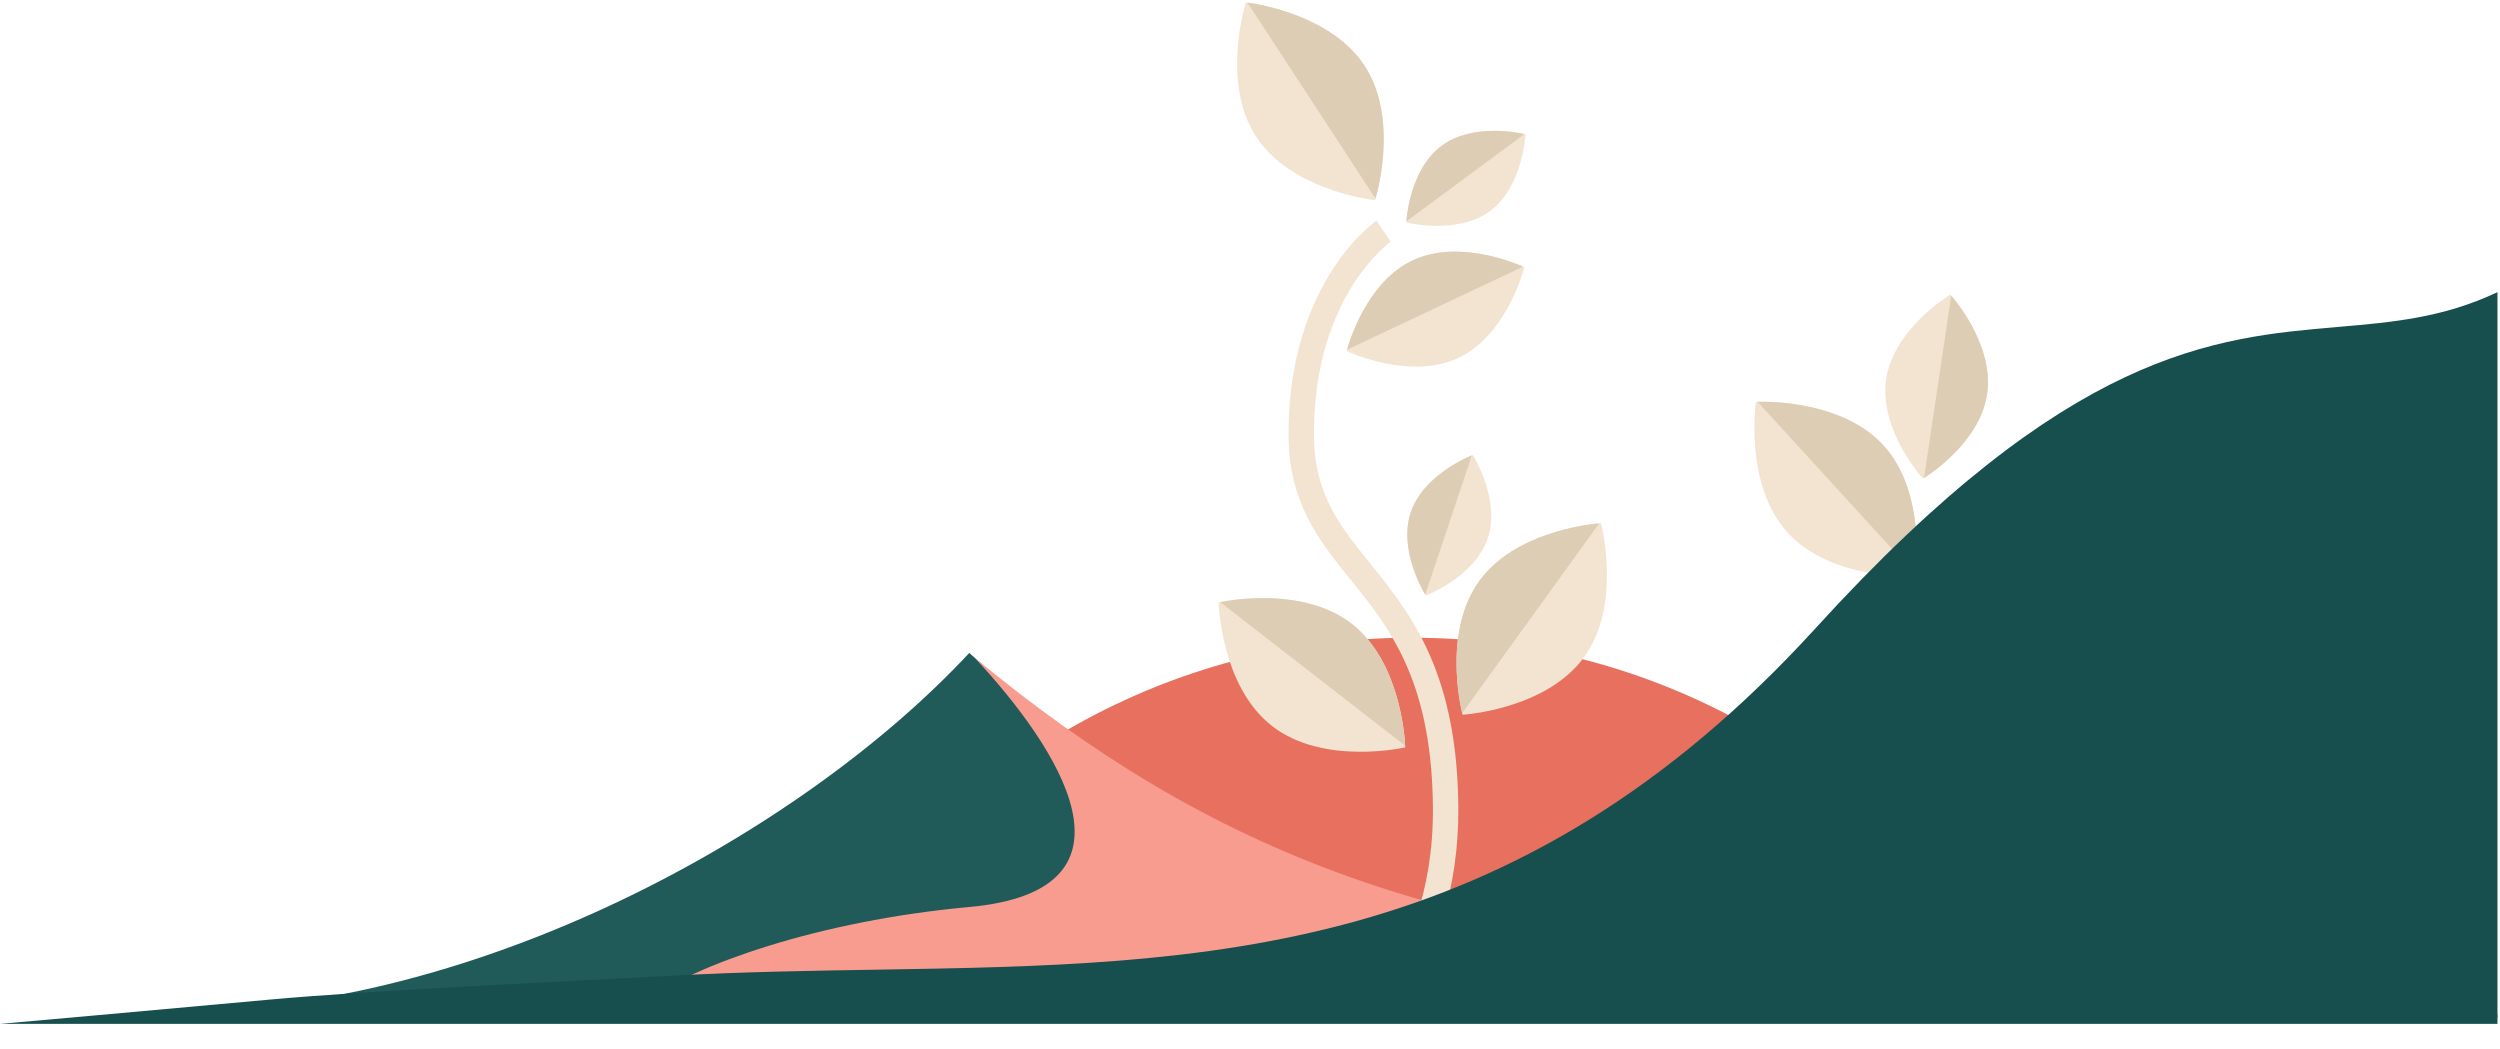 <svg width="984" height="413" viewBox="0 0 984 413" fill="none" xmlns="http://www.w3.org/2000/svg">
<path d="M328.068 375C376.226 300.392 460.096 251 555.501 251C650.907 251 734.777 300.392 782.934 375H328.068Z" fill="#E8705F"/>
<path d="M793.501 380C589.101 380 482.502 347.5 381.502 257C315.002 328.5 187.002 398 69.002 398C69.002 444.833 69.002 355.667 69.002 402.5L983.001 400.5C983.001 384 936.959 380 793.501 380Z" fill="#205A59"/>
<path d="M381.501 356.999C454.027 350.406 415.946 293.554 383.673 258.935C476.5 335.5 568.857 372.856 734.211 378.969L768.792 394H254.081C273.171 379.913 322.01 362.407 381.501 356.999Z" fill="#F99C90"/>
<path d="M537.128 25.93C551.173 47.431 541.209 78.806 541.209 78.806C541.209 78.806 508.475 75.321 494.43 53.821C480.386 32.32 490.35 0.945 490.35 0.945C490.35 0.945 523.084 4.429 537.128 25.93Z" fill="#F2E4D1"/>
<path d="M782.124 155.14C779.142 175.144 756.862 188.398 756.862 188.398C756.862 188.398 739.418 169.221 742.4 149.218C745.382 129.215 767.662 115.96 767.662 115.96C767.662 115.96 785.106 135.137 782.124 155.14Z" fill="#F2E4D1"/>
<path d="M741.325 175.298C758.649 194.256 753.868 226.826 753.868 226.826C753.868 226.826 721 228.659 703.676 209.701C686.352 190.743 691.133 158.173 691.133 158.173C691.133 158.173 724.001 156.34 741.325 175.298Z" fill="#F2E4D1"/>
<path d="M553.104 294.165C553.104 294.165 552.292 261.256 532.005 245.51C511.717 229.764 479.636 237.144 479.636 237.144C479.636 237.144 480.447 270.053 500.735 285.799C521.023 301.545 553.104 294.165 553.104 294.165Z" fill="#F2E4D1"/>
<path d="M555.971 102.5C536.658 111.613 530.05 138.177 530.05 138.177C530.05 138.177 554.755 149.967 574.068 140.854C593.381 131.741 599.989 105.176 599.989 105.176C599.989 105.176 575.284 93.387 555.971 102.5Z" fill="#F2E4D1"/>
<path d="M575.674 281.325C575.674 281.325 567.189 249.518 582.223 228.698C597.258 207.877 630.119 205.927 630.119 205.927C630.119 205.927 638.605 237.734 623.57 258.554C608.536 279.375 575.674 281.325 575.674 281.325Z" fill="#F2E4D1"/>
<path d="M553.508 87.542C553.508 87.542 554.507 66.911 567.468 57.336C580.429 47.761 600.443 52.869 600.443 52.869C600.443 52.869 599.443 73.5 586.482 83.075C573.522 92.649 553.508 87.542 553.508 87.542Z" fill="#F2E4D1"/>
<path d="M555.266 201.666C550.149 216.946 561.173 234.413 561.173 234.413C561.173 234.413 580.493 227.107 585.61 211.828C590.727 196.548 579.703 179.08 579.703 179.08C579.703 179.08 560.383 186.386 555.266 201.666Z" fill="#F2E4D1"/>
<path d="M532.587 111.997C524.964 123.988 517.158 142.998 517.157 170.733C517.157 194.275 526.998 206.494 539.246 221.7C540.871 223.717 542.537 225.786 544.229 227.941C551.421 237.104 558.834 247.637 564.452 261.927C570.071 276.218 573.804 294.027 573.996 317.734C574.256 349.95 564.991 374.984 552.561 394H540.398C553.739 375.85 564.264 351.013 563.996 317.815C563.813 295.152 560.254 278.58 555.146 265.586C550.037 252.592 543.286 242.937 536.362 234.115C534.764 232.079 533.144 230.077 531.528 228.081C519.209 212.859 507.157 197.968 507.157 170.733C507.158 140.998 515.561 120.141 524.148 106.633C528.428 99.899 532.731 95.028 536.007 91.809C537.646 90.2 539.03 89.002 540.028 88.189C540.528 87.783 540.931 87.473 541.223 87.256C541.369 87.147 541.486 87.061 541.574 86.999L541.638 86.953L541.683 86.921L541.72 86.895L541.735 86.886L541.741 86.882C541.743 86.88 541.746 86.878 544.576 90.999C547.407 95.121 547.409 95.12 547.411 95.118L547.392 95.132C547.358 95.157 547.293 95.203 547.202 95.272C547.018 95.408 546.725 95.632 546.338 95.947C545.564 96.577 544.415 97.567 543.015 98.943C540.213 101.695 536.411 105.981 532.587 111.997Z" fill="#F2E4D1"/>
<path d="M491 1.025L541.396 78.178C542.701 73.654 550.005 45.642 537.129 25.93C524.253 6.218 495.667 1.649 491 1.025Z" fill="#DECDB5"/>
<path d="M768.004 116.348L757.303 188.126C760.439 186.144 779.391 173.478 782.125 155.14C784.859 136.802 770.425 119.158 768.004 116.348Z" fill="#DECDB5"/>
<path d="M741.325 175.297C757.207 192.678 754.511 221.501 753.952 226.176L691.787 158.148C696.494 158.012 725.442 157.917 741.325 175.297Z" fill="#DECDB5"/>
<path d="M553.076 293.511L480.276 237.008C484.891 236.076 513.405 231.074 532.005 245.51C550.605 259.946 552.834 288.809 553.076 293.511Z" fill="#DECDB5"/>
<path d="M599.495 104.95L530.191 137.651C531.237 133.88 538.265 110.855 555.972 102.499C573.68 94.144 595.92 103.36 599.495 104.95Z" fill="#DECDB5"/>
<path d="M575.518 280.69C574.427 276.109 568.441 247.786 582.225 228.698C596.009 209.61 624.776 206.383 629.468 205.979L575.518 280.69Z" fill="#DECDB5"/>
<path d="M553.534 87.13C553.757 84.181 555.586 66.112 567.468 57.335C579.349 48.558 597.157 52.119 600.041 52.773L553.534 87.13Z" fill="#DECDB5"/>
<path d="M555.266 201.666C550.575 215.674 559.45 231.522 560.96 234.062L579.321 179.232C576.587 180.351 559.957 187.657 555.266 201.666Z" fill="#DECDB5"/>
<path d="M920.222 128.683C871.062 132.908 814.359 137.782 714.872 246.987C595.904 377.576 474.922 379.547 344.863 381.667C318.843 382.09 292.459 382.521 265.655 383.987C227.638 386.068 145.782 389.766 105.5 393.5C68.889 396.894 0 403 0 403H983.001V115C961.567 125.129 941.608 126.845 920.222 128.683Z" fill="#174E4E"/>
</svg>
